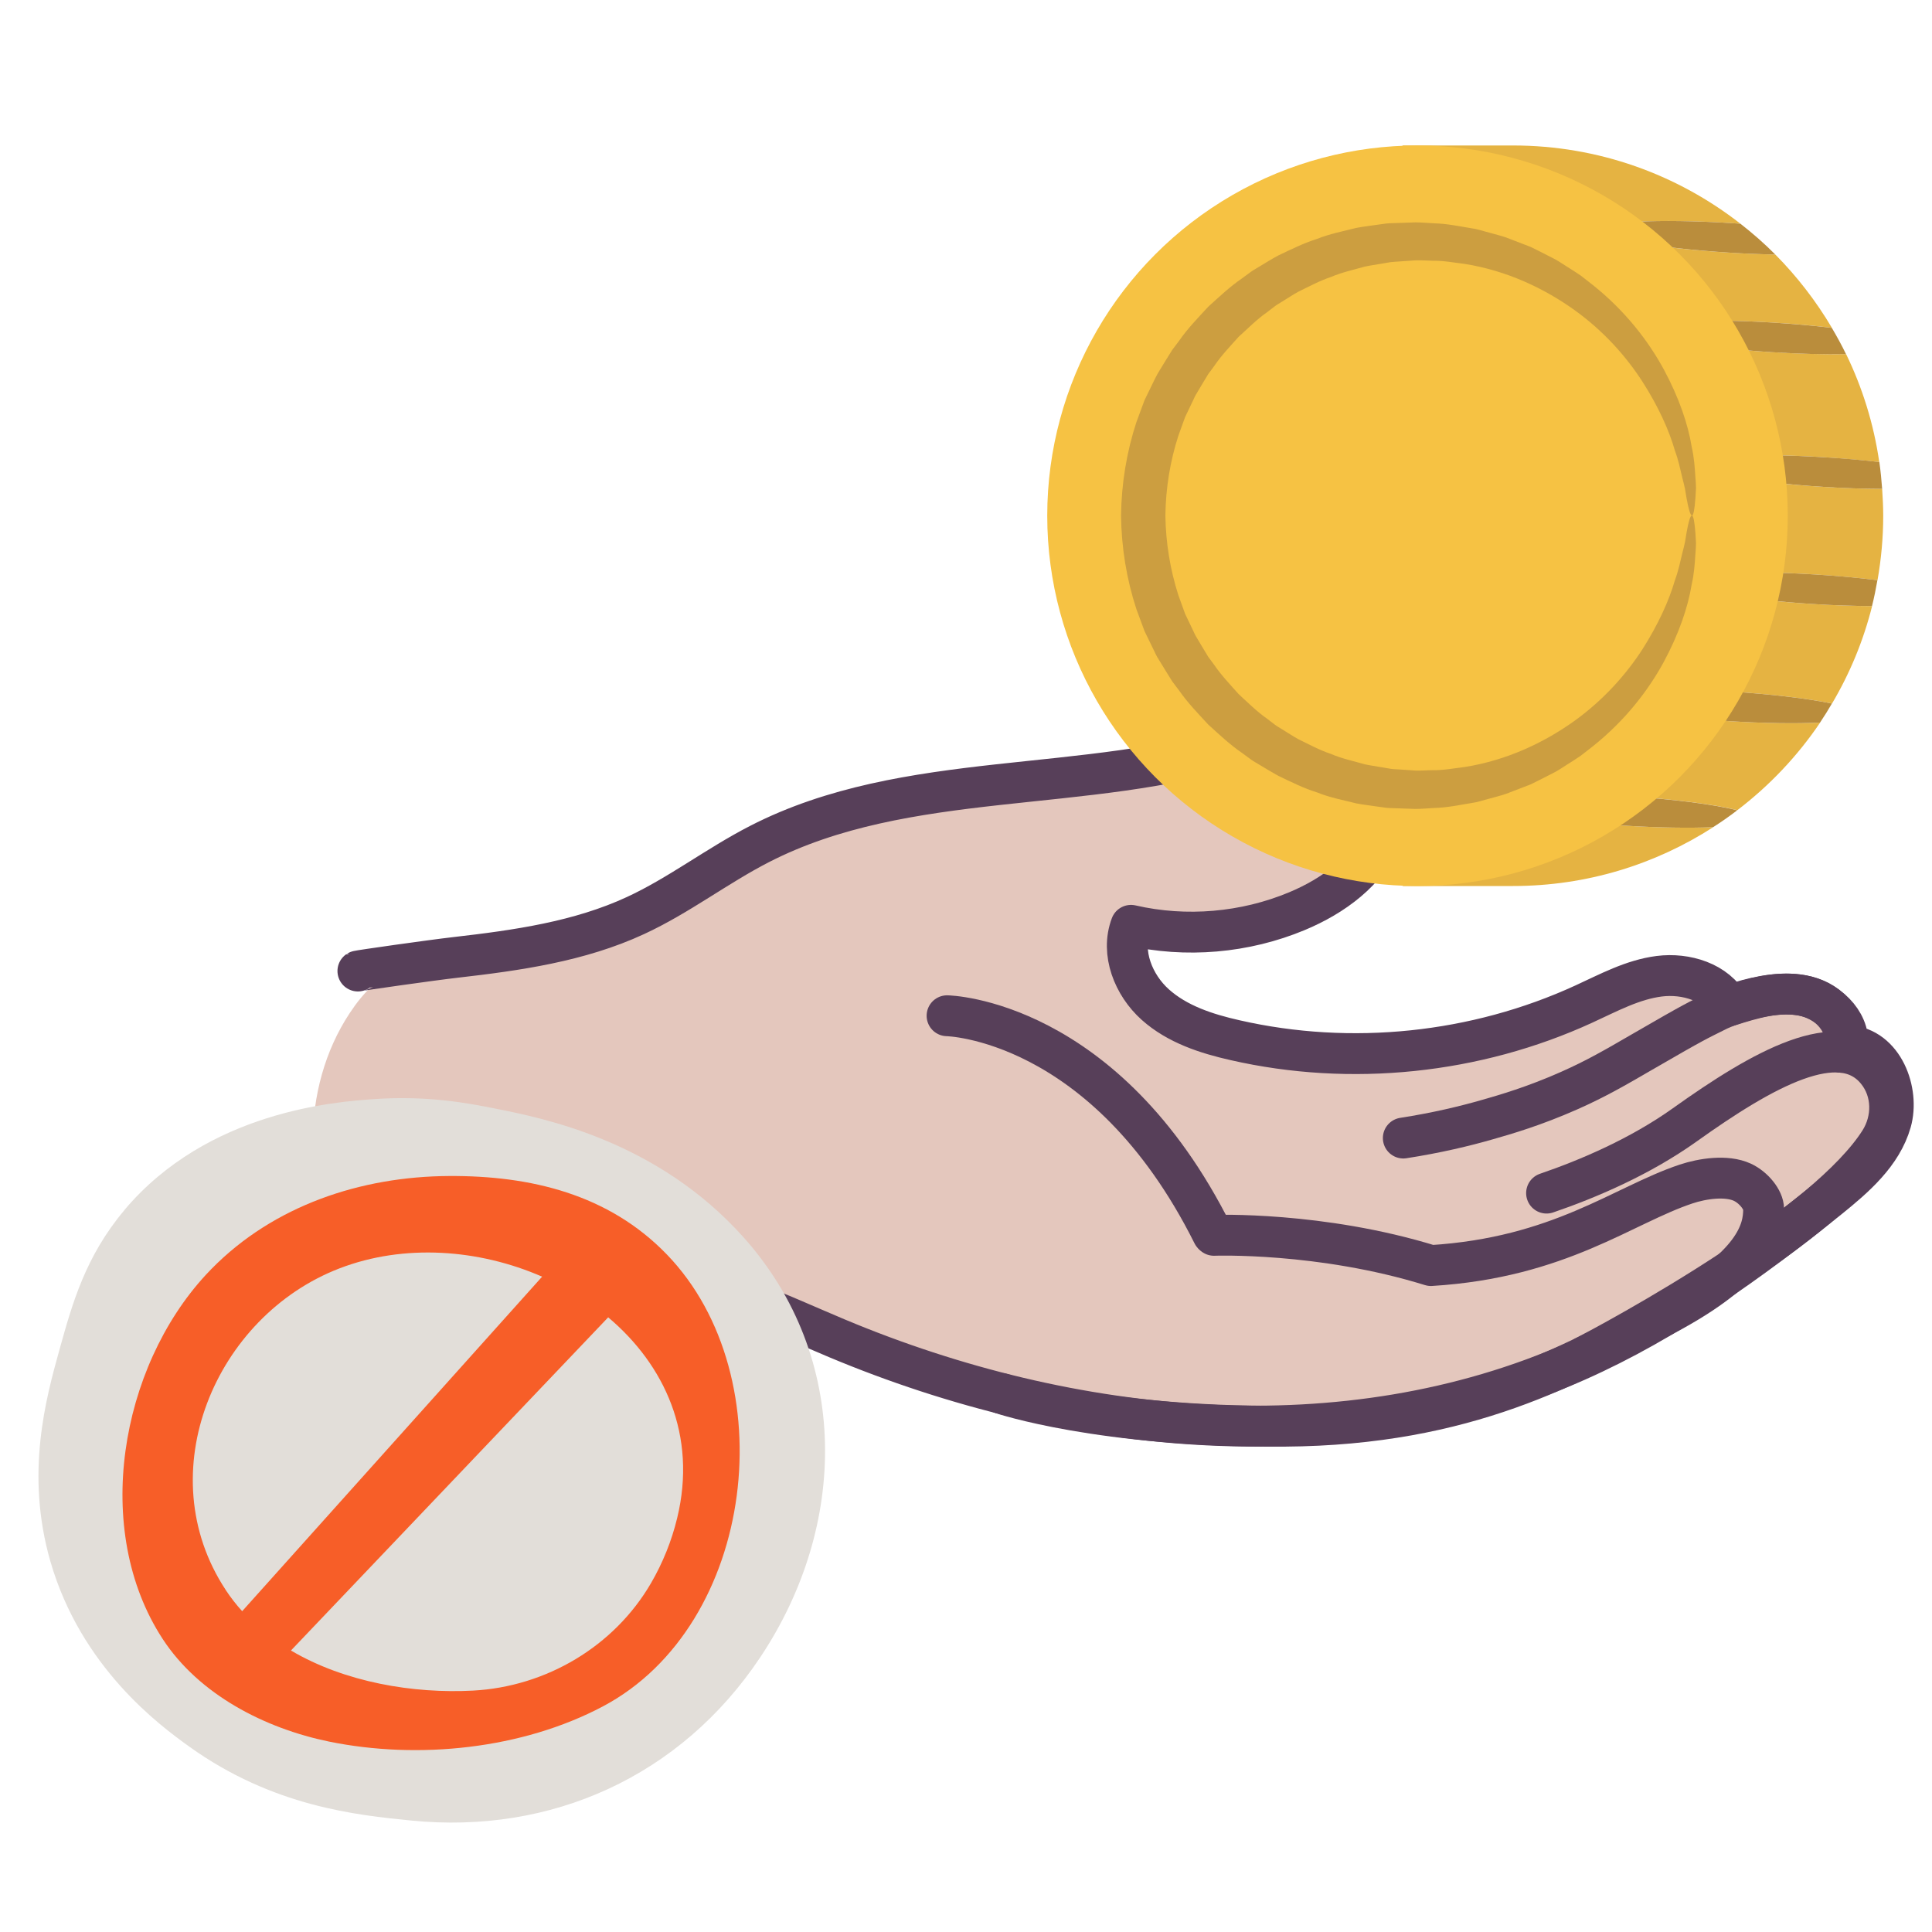 <?xml version="1.0" encoding="UTF-8"?><svg id="Illustration" xmlns="http://www.w3.org/2000/svg" viewBox="0 0 200 200"><defs><style>.cls-1{fill:#e4c7bd;}.cls-2{fill:none;stroke:#573f59;stroke-linecap:round;stroke-linejoin:round;stroke-width:4.23px;}.cls-3{fill:#f6c243;}.cls-4{fill:#f75e28;}.cls-5{fill:#e5b342;}.cls-6{fill:#ba8d3c;}.cls-7{fill:#cc9e40;}.cls-8{fill:#e2ded9;}</style></defs><path class="cls-1" d="M38.56,102.04c-.91.82-1.68,1.81-2.36,2.84-2.58,3.9-3.82,8.58-3.82,13.24,0,4.69,1.23,9.4,3.59,13.46,1.17,2.02,2.63,3.88,4.34,5.47.62.58,1.81,2.01,2.74,1.82.72-.15,1.48-.65,2.15-.95.74-.33,1.48-.66,2.22-.98,5.83-2.51,12.03-4.68,18.45-4.62.67,0,1.34.04,2,.09,6.59.56,12.67,3.6,18.77,6.15,24.22,10.14,52.55,12.98,76.56,2.34,9.48-4.2,17.98-10.33,26.08-16.83,2.71-2.17,5.52-4.6,6.46-7.94.88-3.12-.78-7.68-4.47-7.89.19-2.56-2.22-4.72-4.75-5.19s-5.1.31-7.55,1.08c-1.31-2.46-4.47-3.41-7.23-3.06-2.76.35-5.27,1.72-7.8,2.88-11.2,5.14-24.1,6.48-36.11,3.74-2.97-.68-5.98-1.65-8.25-3.68s-3.6-5.37-2.52-8.21c5.7,1.3,11.8.78,17.19-1.47,3.72-1.56,7.27-4.12,8.8-7.86s.35-8.73-3.29-10.49c-3.39-1.65-7.37-.12-10.96,1.04-16.34,5.27-34.94,2.52-50.21,10.37-4.39,2.26-8.34,5.33-12.83,7.4-5.81,2.69-12.26,3.6-18.62,4.33-2.54.29-5.19.6-7.35,1.96-.45.28-.86.61-1.25.96Z"/><path class="cls-2" d="M37.05,100.52c.07-.05,7.57-1.12,10.11-1.41,6.36-.73,12.81-1.64,18.62-4.33,4.48-2.07,8.43-5.14,12.83-7.4,15.27-7.85,33.87-5.1,50.21-10.37,3.59-1.16,7.57-2.69,10.96-1.04,3.63,1.76,4.81,6.75,3.29,10.49s-5.07,6.3-8.8,7.86c-5.39,2.25-11.49,2.78-17.19,1.47-1.08,2.85.25,6.18,2.52,8.21s5.28,3.01,8.25,3.68c12.01,2.74,24.92,1.4,36.11-3.74,2.53-1.16,5.04-2.53,7.8-2.88,2.76-.35,5.92.6,7.23,3.06,2.45-.77,5.02-1.55,7.55-1.08s4.94,2.63,4.75,5.19c3.69.22,5.35,4.77,4.47,7.89-.95,3.34-3.76,5.76-6.46,7.94-8.09,6.49-16.59,12.62-26.08,16.83-24,10.64-52.34,7.8-76.56-2.34-6.1-2.56-12.18-5.59-18.77-6.15-.67-.06-1.33-.09-2-.09-6.43-.06-24.19,7.15-25.01,7.69"/><path class="cls-2" d="M145.27,117.81c3.42-.53,6.35-1.23,8.71-1.91,1.86-.53,4.8-1.38,8.44-2.99,2.8-1.24,4.76-2.38,7.57-4.01,5.71-3.31,5.64-3.2,7.81-4.29.89-.44,8.05-3.45,11.57-.25.35.32,1.6,1.47,1.57,3.15,0,.53-.15,1.01-.35,1.42"/><path class="cls-2" d="M160.1,123.51c4.3-1.47,9.67-3.76,14.3-7.06,8.04-5.74,16.08-10.32,19.91-5.57,1.68,2.08,1.71,5.03.27,7.29-2.75,4.31-9.08,9.18-15.27,13.27,0,0,0,0,0,0-7.24,4.78-14.28,8.48-15.11,8.91-.02.01-.04.02-.07.04h-.02"/><path class="cls-2" d="M125.67,127.88s11.03-.41,22.46,3.13c13.34-.82,19.87-6.26,26.41-8.44,1.71-.57,4.18-.94,5.82-.19,1.17.54,2.21,1.82,2.21,2.78,0,2.18-.79,5.99-10.33,11.03-9.54,5.04-20.3,11.32-39.29,11.45-18.99.12-29.28-3.38-29.28-3.38"/><path class="cls-2" d="M98.04,105.15s16.33.27,27.5,22.6"/><path class="cls-5" d="M175.4,48.03c.05-.84,6.11-1.15,13.53-.69,2.01.13,3.9.3,5.61.49-.57-3.95-1.75-7.71-3.43-11.17-2.18.04-4.82-.03-7.65-.2-7.42-.46-13.39-1.52-13.34-2.37.05-.84,6.11-1.15,13.53-.69,2.16.13,4.19.32,5.99.54-1.64-2.77-3.61-5.32-5.86-7.59-1.5-.03-3.12-.09-4.82-.2-7.42-.46-13.39-1.52-13.34-2.37.05-.84,6.11-1.15,13.53-.69.34.02.68.05,1.02.07-6.5-5.07-14.67-8.1-23.55-8.1h-11.4c-6.49,6.87-26.93,28.13-26.93,38.33,0,10.77,19.78,31.37,26.93,38.33h11.4c7.64,0,14.75-2.24,20.73-6.09-2.41.1-5.63.06-9.17-.16-7.42-.46-13.39-1.52-13.34-2.37.05-.84,6.11-1.15,13.53-.69,4.9.31,9.16.87,11.48,1.46,3.32-2.54,6.23-5.6,8.57-9.07-2.44.12-5.78.08-9.45-.15-7.42-.46-13.39-1.52-13.34-2.37.05-.84,6.11-1.15,13.53-.69,4.27.27,8.06.73,10.49,1.24,1.84-3.11,3.25-6.5,4.15-10.09-1.83,0-3.89-.08-6.08-.21-7.42-.46-13.39-1.52-13.34-2.37.05-.84,6.11-1.15,13.53-.69,2.34.15,4.54.35,6.45.59.38-2.17.59-4.39.59-6.67,0-.94-.05-1.86-.11-2.78-1.83,0-3.9-.08-6.1-.21-7.42-.46-13.39-1.52-13.34-2.37Z"/><path class="cls-6" d="M188.93,47.34c-7.42-.46-13.48-.15-13.53.69-.05.84,5.92,1.9,13.34,2.37,2.19.14,4.26.2,6.1.21-.07-.94-.16-1.86-.29-2.78-1.71-.2-3.6-.37-5.61-.49Z"/><path class="cls-6" d="M165.62,72.28c-.05.84,5.92,1.9,13.34,2.37,3.67.23,7.01.27,9.45.15.43-.64.84-1.3,1.23-1.97-2.44-.51-6.22-.97-10.49-1.24-7.42-.46-13.48-.15-13.53.69Z"/><path class="cls-6" d="M174.37,60.16c-.05.84,5.92,1.9,13.34,2.37,2.19.14,4.25.2,6.08.21.22-.88.4-1.77.56-2.68-1.91-.24-4.11-.45-6.45-.59-7.42-.46-13.48-.15-13.53.69Z"/><path class="cls-6" d="M170.11,34.09c-.05.84,5.92,1.9,13.34,2.37,2.84.18,5.47.24,7.65.2-.45-.93-.95-1.84-1.47-2.72-1.8-.22-3.83-.4-5.99-.54-7.42-.46-13.48-.15-13.53.69Z"/><path class="cls-6" d="M165.62,23.78c-.05.84,5.92,1.9,13.34,2.37,1.7.11,3.32.17,4.82.2-1.13-1.14-2.34-2.2-3.61-3.19-.34-.02-.67-.05-1.02-.07-7.42-.46-13.48-.15-13.53.69Z"/><path class="cls-6" d="M154.83,83.1c-.05.84,5.92,1.9,13.34,2.37,3.54.22,6.75.26,9.17.16.86-.55,1.69-1.13,2.5-1.75-2.32-.59-6.58-1.16-11.48-1.46-7.42-.46-13.48-.15-13.53.69Z"/><circle class="cls-3" cx="146.74" cy="53.39" r="38.33"/><path class="cls-7" d="M175.14,53.39c.16,0,.28-.62.37-1.84.02-.3.04-.65.06-1.02,0-.38-.04-.78-.07-1.23-.06-.89-.12-1.93-.38-3.06-.37-2.3-1.3-5.06-2.89-8.01-1.6-2.94-3.98-6.04-7.32-8.71-.42-.33-.85-.66-1.28-1-.45-.31-.92-.6-1.39-.9-.48-.29-.94-.63-1.45-.88-.51-.26-1.03-.52-1.55-.79-.26-.13-.53-.26-.79-.39-.28-.11-.55-.22-.83-.32-.56-.22-1.12-.43-1.69-.65-.57-.2-1.18-.34-1.77-.51-.6-.15-1.2-.37-1.83-.45-1.25-.2-2.52-.48-3.83-.51-.65-.03-1.31-.1-1.98-.1-.67.02-1.34.05-2.01.07-.34.02-.68.01-1.02.05l-1.02.14c-.68.1-1.37.18-2.05.31-1.35.34-2.75.61-4.08,1.14-1.37.43-2.67,1.08-4,1.71-.65.34-1.27.74-1.91,1.12-.31.2-.65.37-.95.59l-.91.67c-1.25.85-2.35,1.9-3.49,2.93-1.04,1.13-2.13,2.24-3.02,3.53l-.71.94-.62,1-.62,1.01c-.21.33-.41.68-.58,1.04-.35.72-.7,1.44-1.05,2.16-.28.75-.56,1.51-.84,2.27-1.01,3.08-1.55,6.36-1.59,9.68.04,3.33.58,6.6,1.59,9.68.28.76.56,1.52.84,2.27.35.72.7,1.44,1.05,2.16.16.36.36.71.58,1.04l.62,1.01.62,1,.71.94c.9,1.29,1.98,2.4,3.02,3.53,1.14,1.03,2.24,2.08,3.49,2.93l.91.67c.3.22.63.39.95.59.64.38,1.27.77,1.91,1.12,1.33.63,2.63,1.29,4,1.71,1.33.54,2.73.8,4.08,1.14.68.13,1.37.21,2.05.31l1.02.14c.34.04.68.03,1.02.05.68.02,1.35.05,2.01.07.67,0,1.32-.07,1.98-.1,1.31-.03,2.58-.31,3.83-.51.63-.08,1.22-.3,1.83-.45.6-.17,1.2-.31,1.77-.51.57-.22,1.13-.44,1.69-.65.28-.11.56-.22.83-.32.26-.13.53-.26.79-.39.52-.26,1.04-.53,1.55-.79.52-.25.97-.59,1.45-.88.47-.3.94-.59,1.39-.9.43-.34.86-.67,1.28-1,3.34-2.67,5.72-5.77,7.32-8.71,1.59-2.95,2.51-5.7,2.89-8.01.26-1.14.32-2.17.38-3.06.03-.45.07-.85.07-1.23-.02-.38-.04-.72-.06-1.02-.09-1.22-.21-1.84-.37-1.84-.16,0-.35.62-.55,1.78-.05.29-.1.61-.16.97-.07.35-.18.74-.28,1.15-.2.83-.39,1.78-.77,2.82-.61,2.1-1.72,4.55-3.36,7.13-1.66,2.56-3.99,5.22-7.08,7.44-3.09,2.2-6.92,4.04-11.31,4.74-1.1.13-2.21.35-3.35.33-.57,0-1.15.06-1.72.04-.58-.04-1.16-.08-1.75-.12-.29-.02-.59-.02-.88-.07l-.88-.15c-.59-.11-1.18-.18-1.77-.31-1.16-.34-2.36-.58-3.49-1.07-1.18-.39-2.28-.99-3.41-1.54-.55-.31-1.08-.66-1.62-.99-.27-.17-.55-.32-.81-.52l-.77-.59c-1.06-.74-1.98-1.66-2.95-2.55-.87-.98-1.79-1.94-2.55-3.05l-.6-.81-.52-.86-.52-.87c-.18-.29-.35-.58-.48-.89-.29-.61-.59-1.23-.88-1.84-.23-.64-.47-1.29-.7-1.94-.84-2.62-1.3-5.4-1.34-8.24.04-2.84.49-5.62,1.34-8.24.23-.65.47-1.29.7-1.94.29-.62.59-1.23.88-1.84.13-.31.3-.61.48-.89l.52-.87.52-.86.6-.81c.75-1.11,1.67-2.07,2.55-3.05.97-.88,1.89-1.81,2.95-2.55l.77-.59c.25-.2.54-.34.81-.52.55-.33,1.07-.69,1.62-.99,1.13-.55,2.23-1.15,3.41-1.54,1.14-.49,2.34-.74,3.49-1.07.59-.13,1.18-.2,1.77-.31l.88-.15c.29-.04.59-.04.88-.07.59-.04,1.17-.08,1.75-.12.58-.02,1.15.03,1.72.04,1.15-.02,2.25.2,3.35.33,4.38.7,8.22,2.54,11.31,4.74,3.1,2.22,5.42,4.87,7.08,7.44,1.65,2.58,2.76,5.03,3.36,7.13.38,1.03.57,1.99.77,2.82.1.41.21.8.28,1.15.06.36.11.68.16.97.21,1.16.4,1.78.55,1.78Z"/><path class="cls-8" d="M12.88,125.27c-4.04,4.8-5.39,9.66-6.7,14.36-1.43,5.14-3.59,12.91-.96,22.02,3.17,10.94,11.25,16.92,14.36,19.15,8.68,6.23,17.36,7.1,22.98,7.66,14.48,1.45,27.9-4.54,36.15-16.91,9.1-13.65,9.3-31.07-1.69-43.41-8.93-10.03-20.69-12.38-25.85-13.4-2.72-.54-6.91-1.35-12.45-.96-3.88.27-17.2,1.21-25.85,11.49Z"/><path class="cls-4" d="M69.04,129.87c-6.04-6.26-14.15-8.18-22.56-8.13-9.1.05-18.14,3.04-24.6,9.63-.2.2-.39.4-.58.61-8.86,9.6-11.81,26.41-4.47,37.67,3.78,5.8,10.62,9.28,17.24,10.64,9.22,1.88,19.98.79,28.35-3.65,15.86-8.41,18.85-34.1,6.62-46.77ZM23.36,164.58c-7.97-12.1-1.08-28.33,11.79-33.28,6.68-2.57,14.42-2,20.97.86l-31.05,34.63c-.62-.68-1.19-1.42-1.71-2.2ZM67.39,163.89c-3.82,6.56-10.86,10.71-18.41,11.12-6.18.33-13.27-.85-18.86-4.15l32.84-34.49c5.84,4.92,9.22,12.22,7.14,20.78-.57,2.36-1.49,4.64-2.71,6.74Z"/></svg>
